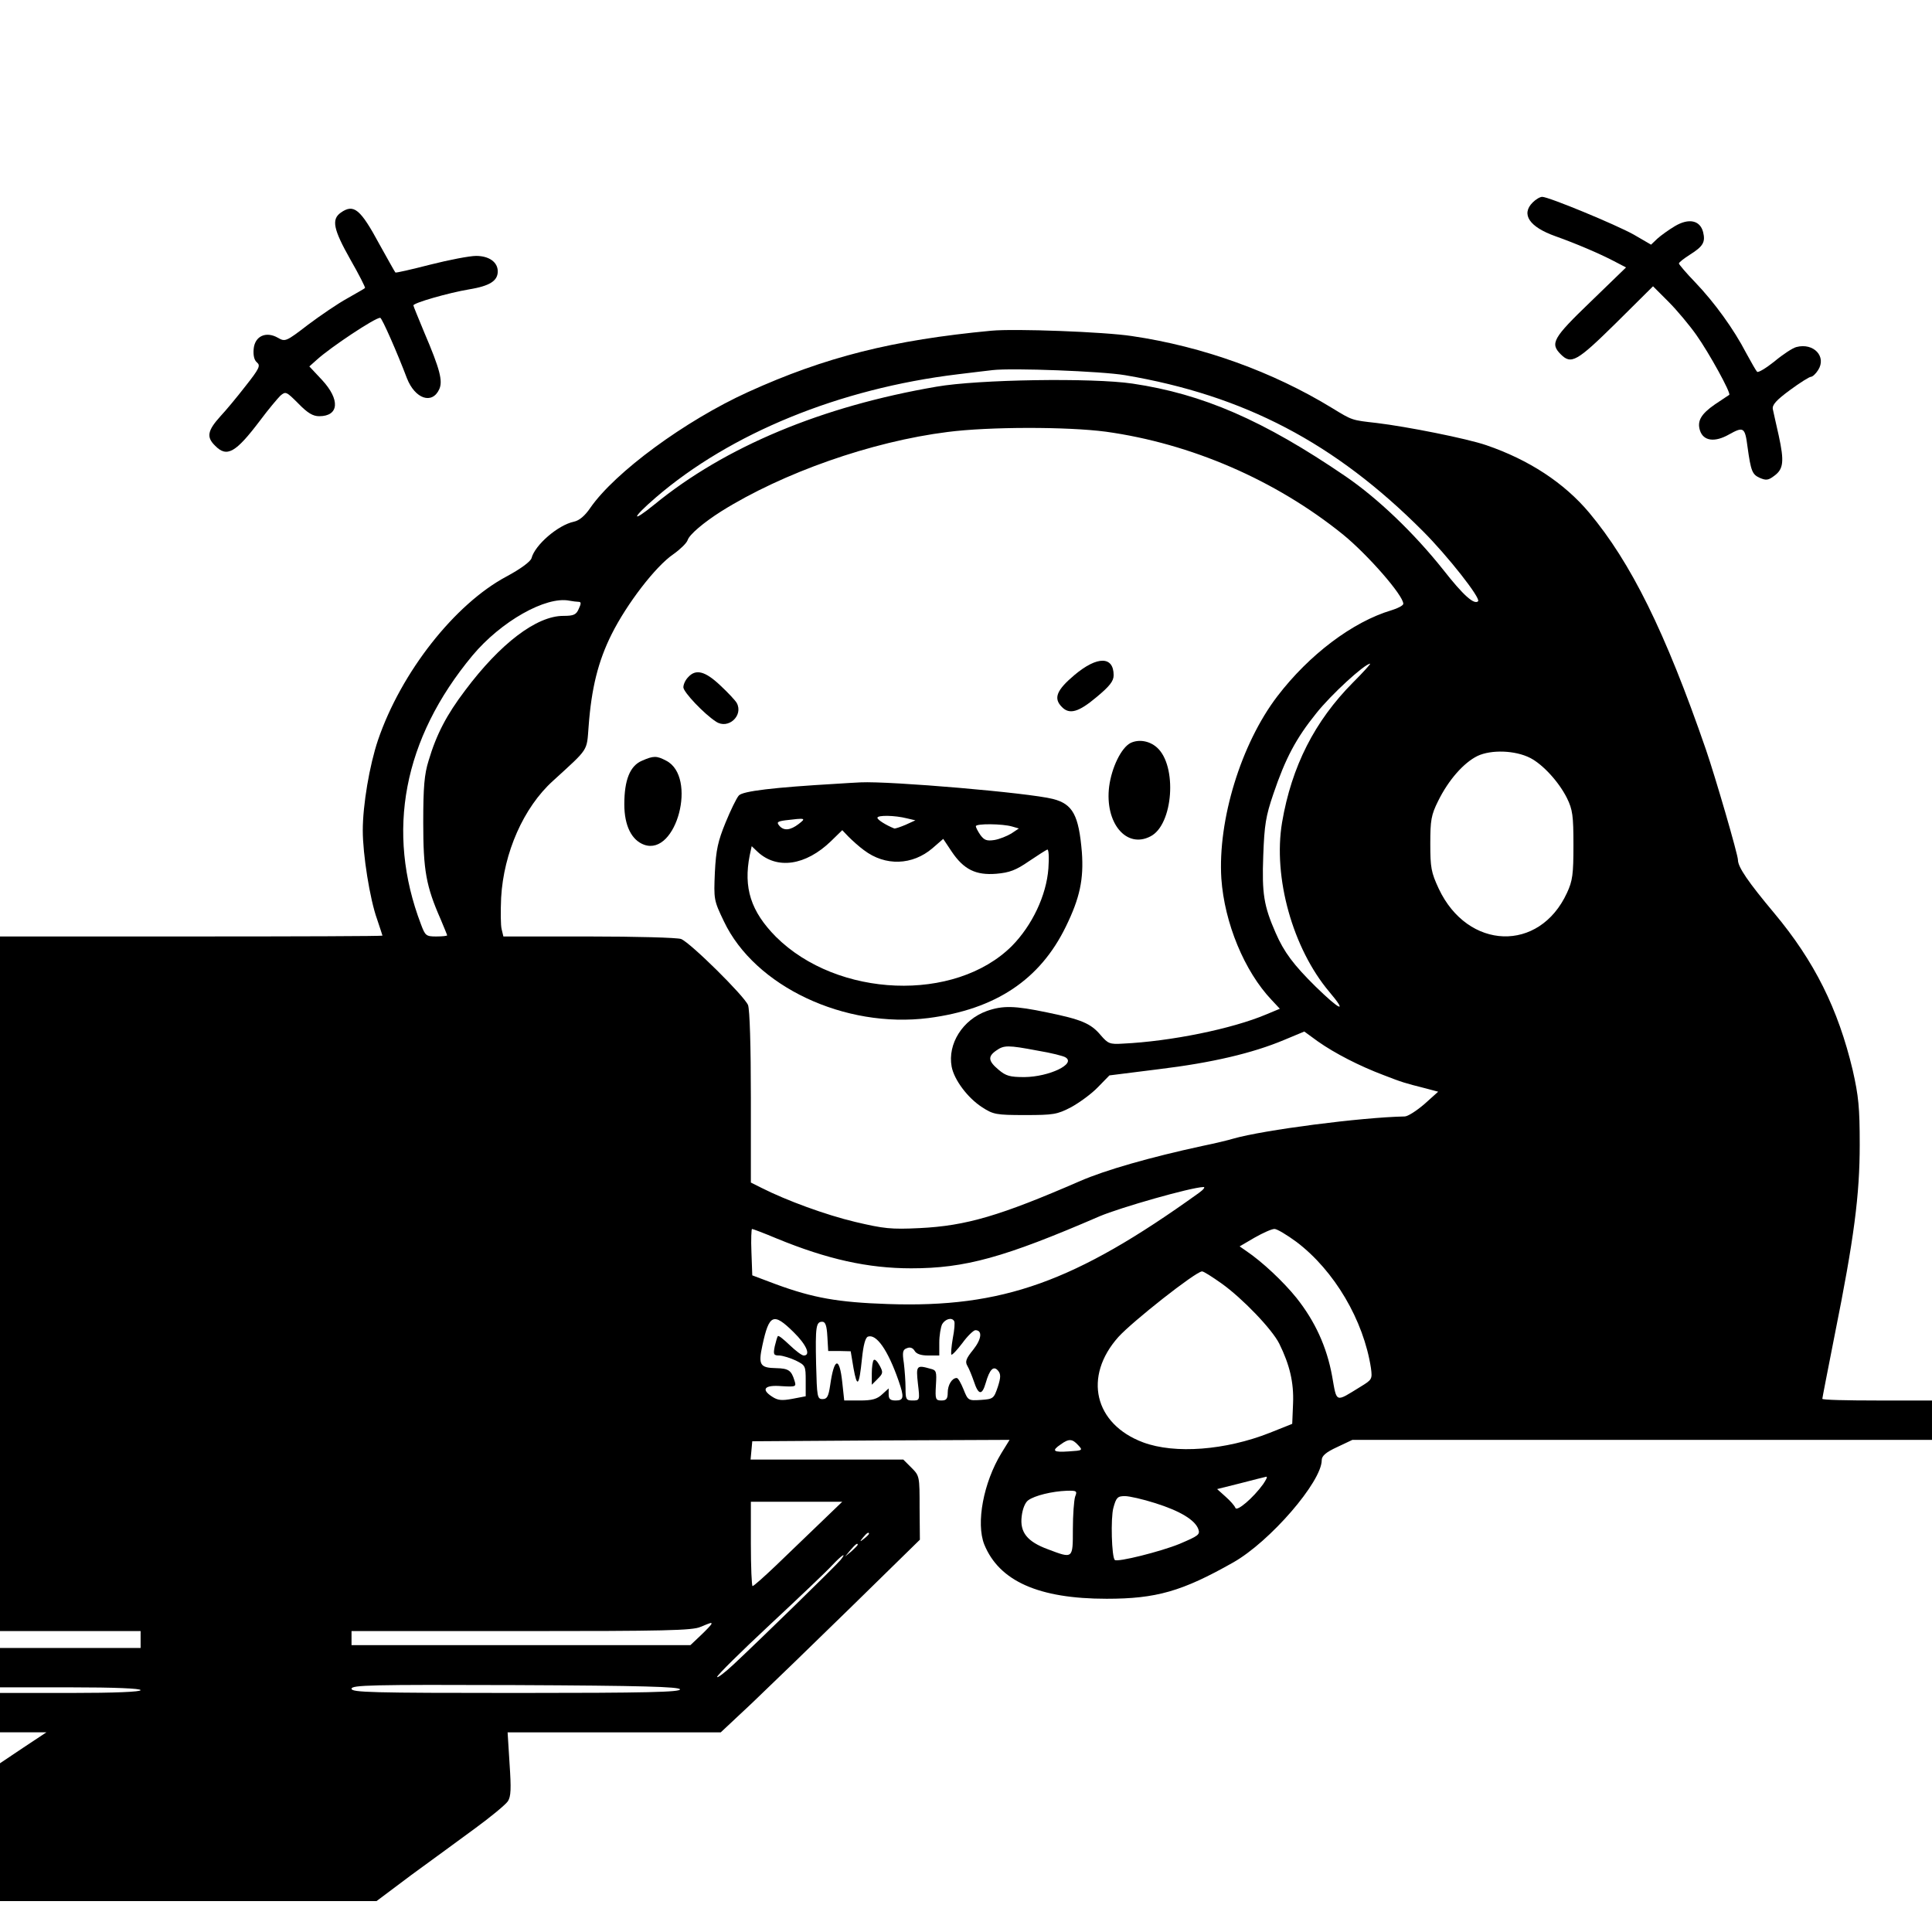 <?xml version="1.0" standalone="no"?>
<!DOCTYPE svg PUBLIC "-//W3C//DTD SVG 20010904//EN"
 "http://www.w3.org/TR/2001/REC-SVG-20010904/DTD/svg10.dtd">
<svg version="1.0" xmlns="http://www.w3.org/2000/svg"
 width="687pt" height="687pt" viewBox="0 0 687 687"
 preserveAspectRatio="xMidYMid meet">
<g transform="translate(0,687) scale(0.1,-0.1)"
fill="#000000" stroke="none">
<path d="M5450 6150 c-42 -42 -12 -87 81 -120 73 -26 155 -61 207 -88 l44 -23
-126 -122 c-134 -129 -145 -148 -106 -187 37 -37 57 -26 196 111 l132 131 55
-55 c30 -30 75 -84 99 -118 46 -65 124 -207 117 -213 -2 -1 -25 -17 -51 -34
-49 -34 -64 -59 -53 -93 12 -37 52 -43 103 -14 52 29 57 26 66 -44 12 -87 17
-98 43 -110 23 -10 31 -9 52 7 33 24 36 51 16 143 -9 41 -19 83 -21 94 -3 15
12 32 61 68 35 26 69 47 74 47 6 0 18 11 26 24 31 48 -16 98 -77 82 -13 -3
-48 -26 -78 -51 -30 -24 -58 -41 -62 -37 -4 4 -21 34 -39 67 -44 85 -113 180
-181 251 -32 33 -58 64 -58 67 0 4 18 18 40 32 46 29 55 44 46 80 -11 42 -51
50 -100 21 -22 -13 -51 -34 -63 -45 l-22 -21 -62 36 c-65 36 -302 134 -325
134 -8 0 -23 -9 -34 -20z"/>
<path d="M1212 6114 c-34 -24 -27 -59 34 -167 31 -54 54 -100 52 -101 -1 -2
-30 -18 -63 -37 -33 -18 -96 -61 -140 -94 -78 -60 -81 -61 -107 -46 -42 24
-82 6 -86 -40 -2 -23 2 -40 12 -48 13 -11 8 -22 -41 -84 -31 -40 -71 -88 -89
-107 -46 -51 -51 -74 -19 -105 42 -43 73 -25 160 90 29 39 62 78 72 88 19 16
21 15 64 -28 33 -34 52 -45 74 -45 71 0 75 59 10 129 l-45 48 28 25 c49 44
205 148 224 148 6 0 61 -125 95 -215 29 -74 90 -94 115 -39 13 29 3 70 -53
201 -21 51 -39 94 -39 97 0 9 126 45 198 57 73 12 102 30 102 64 0 33 -31 55
-77 55 -23 0 -96 -14 -163 -31 -66 -17 -123 -30 -124 -28 -2 2 -27 47 -56 99
-69 128 -92 146 -138 114z"/>
<path d="M3525 5694 c-350 -33 -590 -93 -865 -218 -224 -102 -473 -285 -561
-412 -19 -28 -39 -45 -58 -49 -57 -12 -139 -83 -151 -130 -4 -12 -37 -37 -89
-65 -184 -98 -375 -341 -457 -582 -30 -89 -54 -230 -54 -321 0 -85 25 -244 51
-316 10 -30 19 -57 19 -58 0 -2 -306 -3 -680 -3 l-680 0 0 -1235 0 -1235 250
0 250 0 0 -30 0 -30 -250 0 -250 0 0 -70 0 -70 250 0 c160 0 250 -4 250 -10 0
-6 -90 -10 -250 -10 l-250 0 0 -70 0 -70 82 0 83 0 -83 -55 -82 -55 0 -245 0
-245 670 0 669 0 124 93 c69 50 171 125 227 166 56 41 108 84 116 96 11 17 12
44 6 133 l-7 112 379 0 379 0 111 104 c61 58 220 212 354 343 l243 238 -1 113
c0 112 0 114 -29 143 l-29 29 -272 0 -271 0 3 32 3 33 457 3 458 2 -29 -47
c-64 -105 -91 -249 -61 -325 53 -130 193 -193 435 -193 176 0 268 26 450 129
131 74 315 287 315 364 0 15 15 28 54 46 l55 26 1030 0 1031 0 0 70 0 70 -195
0 c-107 0 -195 2 -195 6 0 3 20 105 44 227 69 343 89 498 89 677 0 132 -4 172
-25 265 -52 218 -136 387 -279 558 -93 111 -129 164 -129 189 0 19 -80 294
-114 393 -145 420 -267 665 -415 842 -89 106 -214 188 -366 240 -70 24 -282
66 -390 79 -89 10 -86 9 -158 53 -211 129 -460 219 -712 256 -97 15 -418 27
-500 19z m475 -158 c425 -72 747 -241 1060 -555 87 -87 206 -238 196 -249 -14
-13 -52 20 -124 112 -105 132 -233 254 -347 332 -293 200 -508 293 -758 330
-142 21 -548 15 -697 -11 -408 -70 -751 -213 -1003 -419 -85 -69 -81 -49 5 25
265 228 652 387 1073 438 50 6 106 13 125 15 70 8 387 -4 470 -18z m-68 -201
c303 -42 604 -172 844 -366 88 -72 214 -216 214 -246 0 -6 -19 -16 -42 -23
-138 -41 -293 -158 -406 -306 -129 -169 -212 -440 -199 -648 11 -158 82 -330
179 -432 l29 -31 -48 -20 c-123 -52 -341 -96 -510 -104 -47 -3 -53 0 -79 30
-35 42 -69 56 -191 81 -115 24 -157 25 -214 5 -86 -31 -140 -117 -125 -198 9
-47 57 -111 108 -144 40 -26 50 -28 153 -28 101 0 114 2 164 28 29 16 72 47
95 71 l41 42 175 22 c190 23 334 57 446 104 l72 30 48 -35 c61 -43 149 -88
234 -120 67 -26 74 -28 149 -47 l45 -12 -49 -44 c-28 -24 -59 -44 -70 -44
-154 -3 -502 -48 -610 -79 -16 -5 -66 -17 -110 -26 -185 -40 -346 -86 -435
-125 -283 -123 -404 -159 -570 -167 -102 -5 -127 -2 -229 22 -105 25 -244 76
-333 121 l-38 19 0 302 c0 185 -4 312 -10 329 -13 32 -204 221 -238 235 -13 5
-160 9 -327 9 l-305 0 -6 25 c-4 14 -4 65 -2 113 9 160 80 321 184 415 129
118 120 104 127 193 10 137 34 233 82 329 54 108 156 241 219 284 24 17 47 39
51 50 6 20 57 63 120 103 219 137 534 248 805 282 148 19 425 19 562 1z
m-1875 -605 c10 0 10 -6 1 -25 -9 -21 -18 -25 -55 -25 -95 0 -224 -98 -349
-265 -66 -87 -102 -156 -130 -250 -15 -48 -19 -93 -19 -220 0 -170 10 -226 62
-344 12 -29 23 -55 23 -57 0 -2 -17 -4 -39 -4 -36 0 -39 3 -54 43 -126 330
-63 660 183 956 101 121 261 212 345 195 11 -2 26 -4 32 -4z m2754 -287 c-136
-137 -218 -298 -252 -497 -33 -196 38 -449 168 -603 66 -78 39 -67 -49 19 -78
77 -112 122 -142 191 -42 96 -49 139 -44 274 4 110 9 141 36 220 43 127 81
198 152 286 52 66 172 176 192 177 3 0 -24 -30 -61 -67z m630 -268 c45 -23
102 -85 131 -143 20 -41 23 -62 23 -167 0 -104 -3 -127 -23 -170 -98 -213
-353 -204 -456 15 -27 58 -30 75 -30 160 0 83 3 102 28 152 37 75 91 136 140
160 49 23 134 20 187 -7z m-1751 -1041 c48 -8 92 -19 99 -24 38 -23 -58 -69
-146 -70 -52 0 -66 4 -92 26 -37 31 -39 47 -9 68 28 20 42 20 148 0z m573
-506 c-441 -317 -698 -409 -1106 -395 -178 6 -266 22 -397 70 l-85 32 -3 83
c-2 45 0 82 2 82 3 0 43 -15 88 -34 180 -74 325 -106 478 -106 192 0 330 38
670 185 73 31 325 103 369 104 8 1 1 -9 -16 -21z m347 -174 c135 -102 239
-279 265 -449 5 -39 4 -41 -37 -66 -91 -56 -84 -59 -101 37 -19 105 -61 196
-127 279 -46 57 -121 128 -179 167 l-23 16 53 31 c30 17 61 31 71 31 9 0 44
-21 78 -46z m-266 -148 c74 -53 179 -162 205 -214 37 -75 52 -138 49 -212 l-3
-73 -80 -32 c-157 -62 -337 -76 -450 -34 -174 65 -214 234 -88 375 51 56 273
231 297 233 5 1 36 -19 70 -43z m-1522 -173 c46 -45 62 -83 36 -83 -7 0 -29
17 -50 37 -21 20 -39 35 -42 32 -2 -2 -7 -19 -11 -36 -6 -30 -4 -33 17 -33 13
-1 39 -9 58 -18 34 -17 35 -19 35 -72 l0 -55 -47 -9 c-38 -7 -52 -6 -73 8 -40
26 -26 42 34 37 52 -3 53 -2 46 20 -11 36 -21 43 -65 44 -58 1 -64 12 -49 81
24 111 39 118 111 47z m571 39 c3 -4 1 -31 -5 -61 -5 -29 -7 -55 -5 -58 3 -2
20 16 39 41 18 25 39 45 46 46 26 0 23 -31 -7 -69 -26 -32 -30 -43 -21 -58 6
-10 16 -35 23 -55 16 -49 29 -51 42 -6 14 49 28 63 44 44 10 -12 10 -24 -1
-58 -14 -41 -16 -43 -60 -46 -45 -3 -46 -2 -62 38 -9 22 -19 40 -24 40 -17 0
-32 -25 -32 -52 0 -22 -5 -28 -22 -28 -21 0 -23 4 -20 54 3 49 2 54 -20 59
-49 14 -51 11 -44 -53 7 -59 7 -60 -19 -60 -23 0 -25 4 -25 44 0 24 -3 64 -6
89 -6 39 -4 48 11 53 11 5 21 1 27 -9 6 -11 22 -17 48 -17 l40 0 0 46 c0 25 5
54 10 65 11 19 35 26 43 11z m-451 -54 l3 -52 40 0 40 -1 10 -60 c13 -72 20
-64 30 33 5 49 12 75 21 79 30 11 71 -47 109 -156 21 -60 19 -71 -10 -71 -19
0 -25 5 -25 22 l0 21 -23 -21 c-18 -17 -36 -22 -79 -22 l-56 0 -7 65 c-10 93
-29 88 -43 -11 -6 -40 -11 -49 -27 -49 -19 0 -20 8 -23 124 -3 135 0 151 22
151 11 0 16 -14 18 -52z m892 -387 c17 -18 16 -19 -33 -22 -56 -4 -63 2 -29
25 29 21 41 20 62 -3z m658 -138 c-36 -50 -94 -99 -99 -85 -3 8 -19 26 -35 40
l-30 27 84 21 c45 12 87 22 91 23 5 0 -1 -11 -11 -26z m-669 -45 c-4 -13 -8
-65 -8 -116 0 -106 1 -105 -89 -71 -73 27 -100 60 -93 117 3 26 12 49 23 57
23 17 85 32 137 34 36 1 38 -1 30 -21z m285 -23 c89 -28 141 -60 153 -92 7
-20 1 -24 -67 -53 -66 -27 -221 -66 -230 -57 -11 11 -15 148 -5 185 10 37 15
42 41 42 16 0 64 -11 108 -25z m-1193 -72 c-44 -42 -114 -110 -156 -150 -42
-40 -79 -73 -83 -73 -3 0 -6 68 -6 150 l0 150 163 0 162 0 -80 -77z m175 -37
c0 -2 -8 -10 -17 -17 -16 -13 -17 -12 -4 4 13 16 21 21 21 13z m-40 -39 c0 -2
-10 -12 -22 -23 l-23 -19 19 23 c18 21 26 27 26 19z m-61 -54 c-15 -19 -290
-287 -381 -372 -32 -30 -58 -49 -58 -44 0 6 84 89 188 186 103 96 203 191 221
211 36 38 53 48 30 19z m-459 -227 c0 -3 -17 -21 -37 -40 l-38 -36 -602 0
-603 0 0 25 0 25 604 0 c507 0 609 2 637 15 39 16 39 16 39 11z m-112 -233 c3
-10 -118 -13 -582 -13 -516 0 -586 2 -586 15 0 13 69 15 582 13 454 -2 582 -6
586 -15z"/>
<path d="M3821 4470 c-64 -54 -76 -83 -45 -114 27 -28 60 -18 123 35 47 39 61
57 61 78 0 68 -58 69 -139 1z"/>
<path d="M2447 4462 c-10 -10 -17 -26 -17 -36 0 -17 74 -95 116 -122 43 -29
98 21 74 66 -5 9 -31 37 -59 63 -54 51 -87 59 -114 29z"/>
<path d="M4020 4228 c-33 -17 -67 -87 -76 -155 -16 -129 61 -222 147 -177 81
41 96 251 23 316 -27 24 -65 30 -94 16z"/>
<path d="M2283 4165 c-43 -18 -63 -69 -63 -155 0 -76 26 -128 71 -144 115 -40
189 242 78 299 -34 18 -45 18 -86 0z"/>
<path d="M2975 4083 c-223 -13 -335 -26 -348 -42 -8 -9 -29 -52 -47 -96 -27
-66 -34 -97 -38 -177 -4 -96 -4 -99 32 -174 110 -232 430 -382 728 -344 238
31 396 136 488 325 50 102 64 169 57 265 -11 131 -32 171 -103 189 -86 22
-579 64 -684 59 -19 -1 -57 -3 -85 -5z m250 -123 l30 -7 -35 -16 c-19 -8 -37
-14 -40 -13 -30 12 -60 31 -60 38 0 10 62 9 105 -2z m-385 -20 c-30 -23 -53
-25 -69 -6 -10 12 -7 15 21 19 74 9 75 8 48 -13z m759 -9 l24 -7 -27 -18 c-15
-9 -42 -20 -60 -23 -27 -4 -36 -1 -50 18 -9 13 -16 27 -16 31 0 10 95 9 129
-1z m-527 -84 c76 -58 173 -54 244 7 l38 33 30 -45 c43 -64 86 -85 159 -79 47
4 70 13 115 44 31 21 61 40 66 42 5 2 7 -27 4 -67 -7 -96 -58 -203 -130 -276
-202 -201 -620 -185 -839 33 -89 90 -116 174 -93 290 l7 32 21 -20 c69 -64
171 -49 261 38 l40 39 22 -23 c13 -13 37 -35 55 -48z"/>
<path d="M3107 2034 c-4 -4 -7 -26 -7 -48 l0 -40 21 21 c19 19 20 23 7 47 -8
15 -17 24 -21 20z"/>
</g>
</svg>
